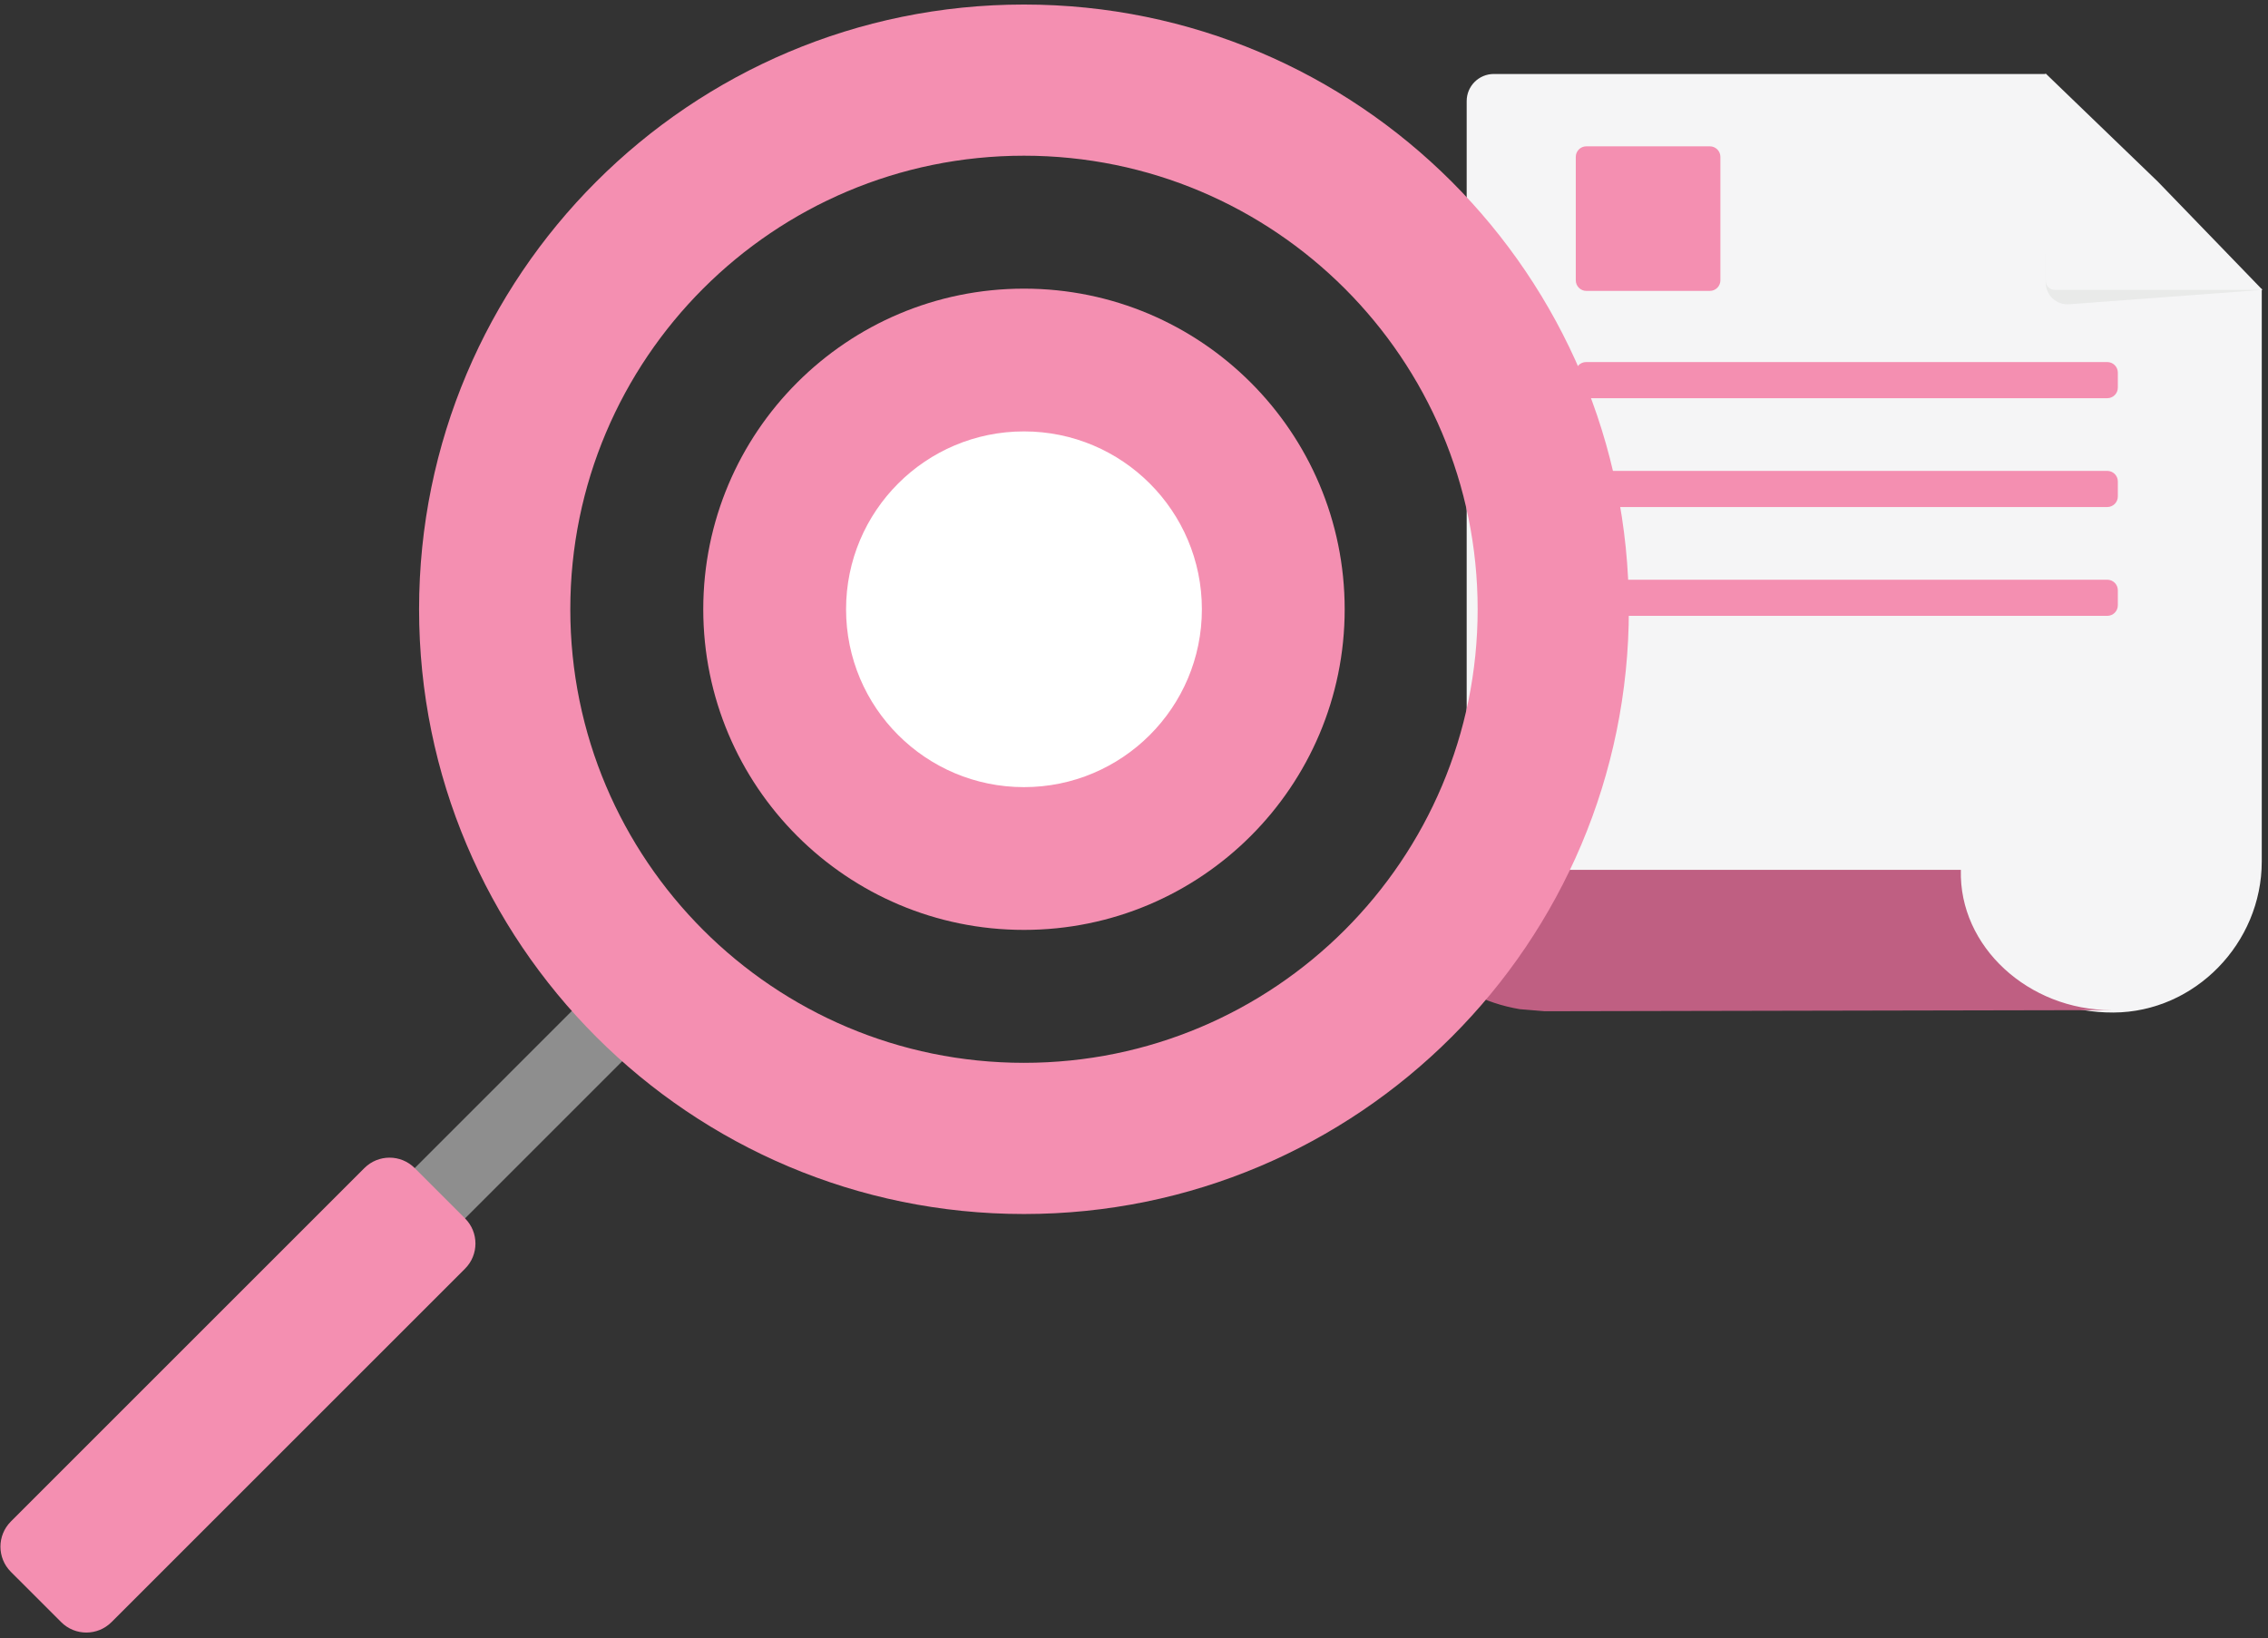 <svg width="335" height="242" viewBox="0 0 335 242" fill="none" xmlns="http://www.w3.org/2000/svg">
<rect x="0" y="0" width="335" height="242" fill="#333333" stroke="none"/>
<path d="M302.174 10.931H220.644C218.432 10.931 216.639 12.725 216.639 14.937V128.878H289.473C289.473 141.11 299.933 149.657 312.185 149.594C324.227 149.534 334.078 139.326 334.078 127.286V42.678H312.819C309.428 42.678 302.174 35.256 302.174 31.866V10.931Z" fill="#F5F5F6"/>
<path d="M289.634 128.519H206.1C206.1 139.446 214.048 147.346 224.476 149.097L228.148 149.404L311.849 149.237C299.673 149.237 289.323 139.887 289.634 128.519Z" fill="#BF5F82"/>
<path d="M252.553 21.618H234.317C233.454 21.618 232.755 22.317 232.755 23.18V41.417C232.755 42.279 233.454 42.979 234.317 42.979H252.553C253.416 42.979 254.115 42.279 254.115 41.417V23.18C254.115 22.317 253.416 21.618 252.553 21.618Z" fill="#F48FB1"/>
<path d="M311.258 53.492H234.28C233.418 53.492 232.718 54.191 232.718 55.054V57.27C232.718 58.133 233.418 58.832 234.28 58.832H311.258C312.12 58.832 312.82 58.133 312.82 57.27V55.054C312.82 54.191 312.12 53.492 311.258 53.492Z" fill="#F48FB1"/>
<path d="M311.258 69.571H234.28C233.418 69.571 232.718 70.27 232.718 71.133V73.349C232.718 74.212 233.418 74.911 234.28 74.911H311.258C312.12 74.911 312.82 74.212 312.82 73.349V71.133C312.82 70.27 312.12 69.571 311.258 69.571Z" fill="#F48FB1"/>
<path d="M311.258 85.649H234.28C233.418 85.649 232.718 86.349 232.718 87.211V89.427C232.718 90.29 233.418 90.989 234.28 90.989H311.258C312.12 90.989 312.82 90.29 312.82 89.427V87.211C312.82 86.349 312.12 85.649 311.258 85.649Z" fill="#F48FB1"/>
<path opacity="0.6" d="M302.165 37.57V41.742C302.165 42.638 302.538 43.495 303.195 44.104C303.852 44.714 304.733 45.023 305.627 44.956L334.187 42.832L302.165 37.57Z" fill="#E1E2E1"/>
<path d="M318.719 26.828L302.129 10.83L302.173 41.492C302.173 42.229 302.77 42.827 303.508 42.827H334.187L318.719 26.828Z" fill="#F5F5F6"/>
<path fill-rule="evenodd" clip-rule="evenodd" d="M37.842 210.854L30.409 203.422L89.879 143.951L97.312 151.384L37.842 210.854Z" fill="#8E8E8E"/>
<path fill-rule="evenodd" clip-rule="evenodd" d="M151.248 157.026C114.239 157.026 84.238 127.024 84.238 90.016C84.238 53.007 114.239 23.005 151.248 23.005C188.257 23.005 218.259 53.007 218.259 90.016C218.259 127.024 188.257 157.026 151.248 157.026ZM151.248 0.669C101.903 0.669 61.901 40.67 61.901 90.016C61.901 139.36 101.903 179.363 151.248 179.363C200.593 179.363 240.595 139.36 240.595 90.016C240.595 40.67 200.593 0.669 151.248 0.669Z" fill="#F48FB1"/>
<path fill-rule="evenodd" clip-rule="evenodd" d="M103.877 90.015C103.877 63.853 125.086 42.645 151.248 42.645C177.41 42.645 198.619 63.853 198.619 90.015C198.619 116.178 177.41 137.386 151.248 137.386C125.086 137.386 103.877 116.178 103.877 90.015Z" fill="#F48FB1"/>
<path fill-rule="evenodd" clip-rule="evenodd" d="M151.248 116.294C136.735 116.294 124.97 104.529 124.97 90.016C124.97 75.502 136.735 63.737 151.248 63.737C165.762 63.737 177.527 75.502 177.527 90.016C177.527 104.529 165.762 116.294 151.248 116.294Z" fill="white"/>
<path fill-rule="evenodd" clip-rule="evenodd" d="M9.037 239.659L1.604 232.227C-0.448 230.174 -0.448 226.847 1.604 224.794L53.822 172.576C55.875 170.523 59.202 170.523 61.255 172.576C61.255 172.576 61.255 172.576 61.255 172.576L68.688 180.008C70.74 182.061 70.74 185.389 68.688 187.441L16.469 239.659C14.417 241.712 11.089 241.712 9.037 239.659C9.037 239.659 9.037 239.659 9.037 239.659Z" fill="#F48FB1"/>
</svg>
